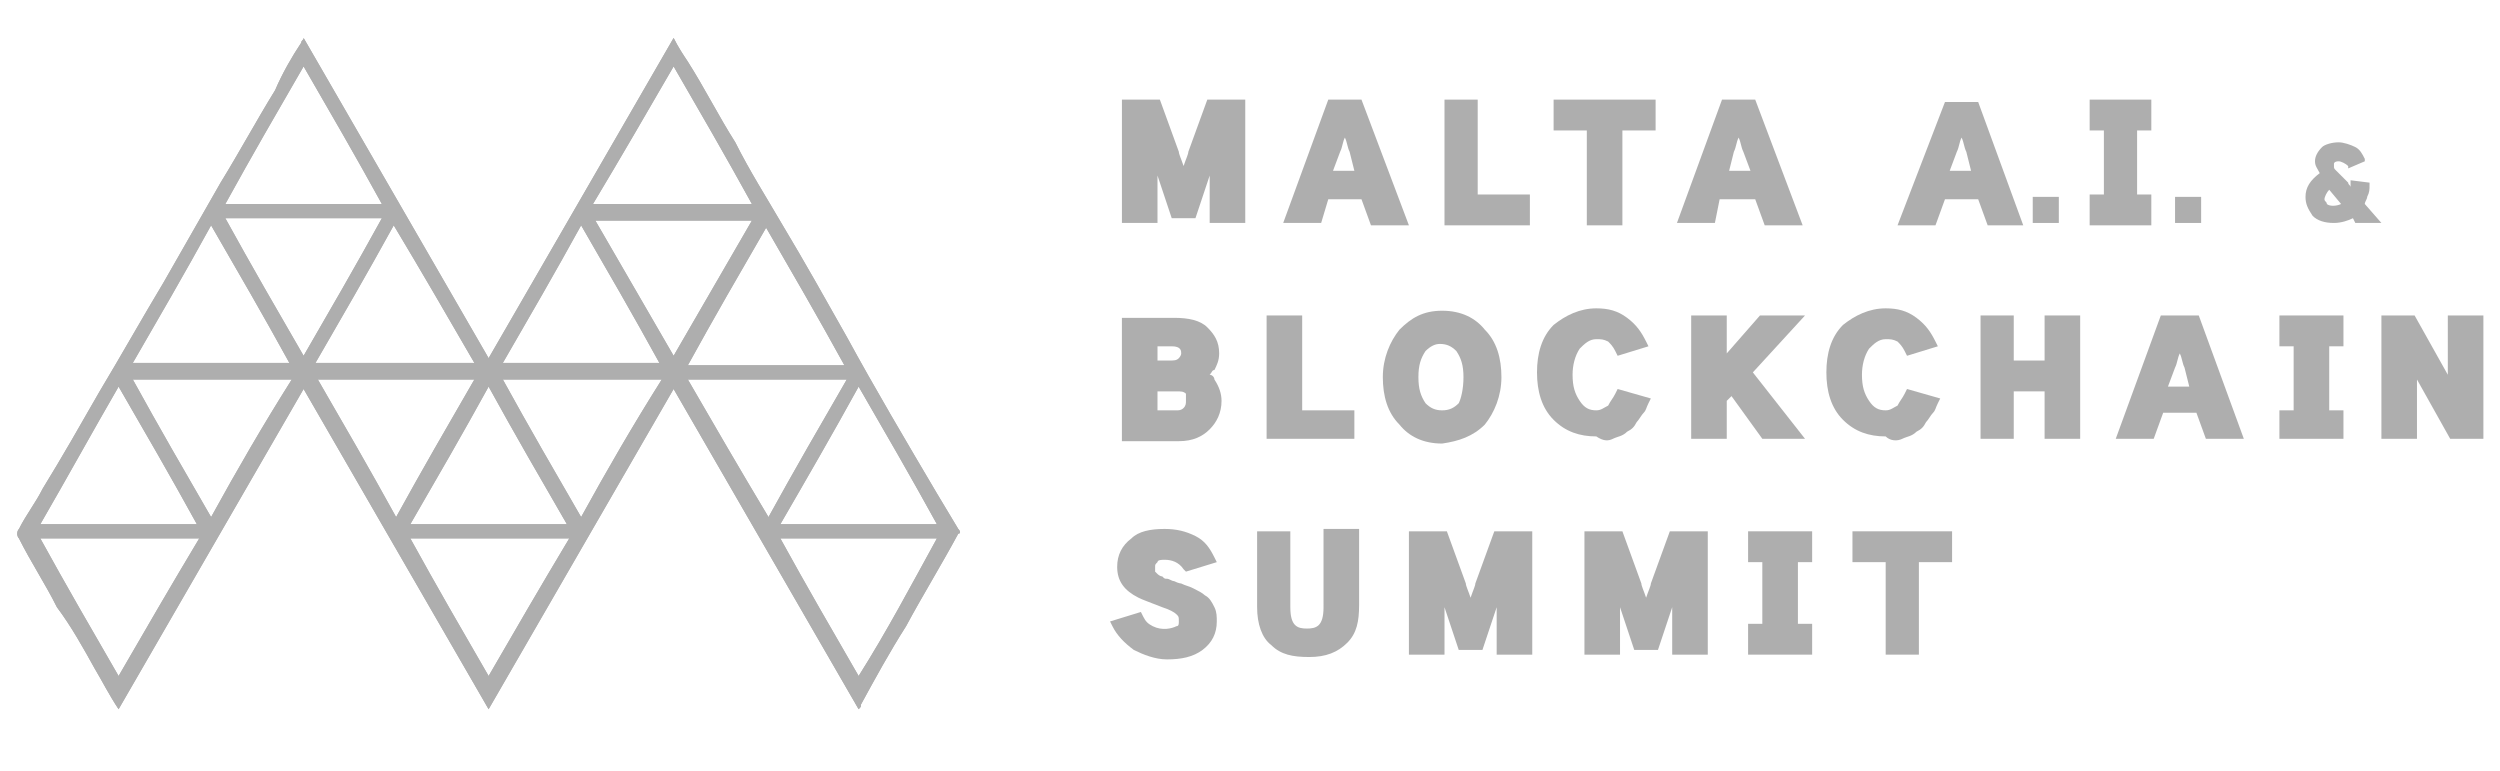 <?xml version="1.0" encoding="utf-8"?>
<!-- Generator: Adobe Illustrator 23.0.0, SVG Export Plug-In . SVG Version: 6.00 Build 0)  -->
<svg version="1.1" id="Livello_1" xmlns="http://www.w3.org/2000/svg" xmlns:xlink="http://www.w3.org/1999/xlink" x="0px" y="0px"
	 viewBox="0 0 105.4 32.5" style="enable-background:new 0 0 105.4 32.5;" xml:space="preserve">
<style type="text/css">
	.st0{opacity:0.5;}
	.st1{fill:#5D5D5D;}
	.st2{display:none;}
</style>
<g id="Layer_1">
	<g class="st0">
		<g>
			<path class="st1" d="M40.4,22.3c-0.3-0.5-0.6-1-0.9-1.5c-1.3-2.2-2.6-4.4-3.8-6.6c-0.9-1.6-1.8-3.2-2.7-4.7
				c-0.7-1.2-1.4-2.3-2-3.5c-0.7-1.1-1.3-2.3-2-3.4c-0.2-0.3-0.4-0.6-0.6-1c-2.6,4.5-5.2,9-7.8,13.5c-2.6-4.5-5.2-9-7.8-13.5
				c0,0.1-0.1,0.1-0.1,0.2c-0.4,0.6-0.8,1.3-1.1,2c-0.8,1.3-1.5,2.6-2.3,3.9c-0.8,1.4-1.6,2.8-2.4,4.2c-0.9,1.5-1.8,3.1-2.7,4.6
				c-0.8,1.4-1.6,2.8-2.4,4.1c-0.3,0.6-0.7,1.1-1,1.7c-0.1,0.1-0.1,0.3,0,0.4c0.5,1,1.1,1.9,1.6,2.9C3,26.4,3.5,27.3,4,28.2
				c0.3,0.5,0.6,1.1,1,1.7c2.6-4.5,5.2-9,7.8-13.5c2.6,4.5,5.2,9,7.8,13.5c2.6-4.5,5.2-9,7.8-13.5c2.6,4.5,5.2,9,7.8,13.5
				c0.1-0.1,0.1-0.1,0.1-0.2c0.6-1.1,1.2-2.2,1.9-3.3c0.7-1.3,1.5-2.6,2.2-3.9C40.5,22.5,40.5,22.4,40.4,22.3 M36.2,16.3
				c1.1,1.9,2.2,3.8,3.3,5.8h-6.6C34,20.2,35.1,18.3,36.2,16.3 M28.4,2.8c1.1,1.9,2.2,3.8,3.3,5.8h-6.7C26.2,6.6,27.3,4.7,28.4,2.8
				 M23.9,22.1h-6.6c1.1-1.9,2.2-3.8,3.3-5.8C21.7,18.3,22.8,20.2,23.9,22.1 M20,15.3h-6.7c1.1-1.9,2.2-3.8,3.3-5.8
				C17.8,11.5,18.9,13.4,20,15.3 M12.8,2.8c1.1,1.9,2.2,3.8,3.3,5.8H9.5C10.6,6.6,11.7,4.7,12.8,2.8 M5,16.3
				c1.1,1.9,2.2,3.8,3.3,5.8H1.7C2.8,20.2,3.9,18.2,5,16.3 M5,28.5c-1.1-1.9-2.2-3.8-3.3-5.8h6.7C7.2,24.7,6.1,26.6,5,28.5
				 M8.9,21.8c-1.1-1.9-2.2-3.8-3.3-5.8h6.7C11.1,17.9,10,19.8,8.9,21.8 M5.6,15.3c1.1-1.9,2.2-3.8,3.3-5.8c1.1,1.9,2.2,3.8,3.3,5.8
				H5.6z M12.8,15c-1.1-1.9-2.2-3.8-3.3-5.8h6.6C15,11.2,13.9,13.1,12.8,15 M13.4,16H20c-1.1,1.9-2.2,3.8-3.3,5.8
				C15.6,19.8,14.5,17.9,13.4,16 M20.6,28.5c-1.1-1.9-2.2-3.8-3.3-5.8h6.7C22.8,24.7,21.7,26.6,20.6,28.5 M24.5,21.8
				c-1.1-1.9-2.2-3.8-3.3-5.8h6.7C26.7,17.9,25.6,19.8,24.5,21.8 M21.2,15.3c1.1-1.9,2.2-3.8,3.3-5.8c1.1,1.9,2.2,3.8,3.3,5.8H21.2z
				 M25.1,9.3h6.6c-1.1,1.9-2.2,3.8-3.3,5.7C27.3,13.1,26.2,11.2,25.1,9.3 M32.3,9.6c1.1,1.9,2.2,3.8,3.3,5.8H29
				C30.1,13.4,31.2,11.5,32.3,9.6 M29,16h6.7c-1.1,1.9-2.2,3.8-3.3,5.8C31.2,19.8,30.1,17.9,29,16 M36.2,28.5
				c-1.1-1.9-2.2-3.8-3.3-5.8h6.6C38.4,24.7,37.4,26.6,36.2,28.5"/>
			<path class="st1" d="M40.4,22.3c-0.3-0.5-0.6-1-0.9-1.5c-1.3-2.2-2.6-4.4-3.8-6.6c-0.9-1.6-1.8-3.2-2.7-4.7
				c-0.7-1.2-1.4-2.3-2-3.5c-0.7-1.1-1.3-2.3-2-3.4c-0.2-0.3-0.4-0.6-0.6-1c-2.6,4.5-5.2,9-7.8,13.5c-2.6-4.5-5.2-9-7.8-13.5
				c0,0.1-0.1,0.1-0.1,0.2c-0.4,0.6-0.8,1.3-1.1,2c-0.8,1.3-1.5,2.6-2.3,3.9c-0.8,1.4-1.6,2.8-2.4,4.2c-0.9,1.5-1.8,3.1-2.7,4.6
				c-0.8,1.4-1.6,2.8-2.4,4.1c-0.3,0.6-0.7,1.1-1,1.7c-0.1,0.1-0.1,0.3,0,0.4c0.5,1,1.1,1.9,1.6,2.9C3,26.4,3.5,27.3,4,28.2
				c0.3,0.5,0.6,1.1,1,1.7c2.6-4.5,5.2-9,7.8-13.5c2.6,4.5,5.2,9,7.8,13.5c2.6-4.5,5.2-9,7.8-13.5c2.6,4.5,5.2,9,7.8,13.5
				c0.1-0.1,0.1-0.1,0.1-0.2c0.6-1.1,1.2-2.2,1.9-3.3c0.7-1.3,1.5-2.6,2.2-3.9C40.5,22.5,40.5,22.4,40.4,22.3z M36.2,16.3
				c1.1,1.9,2.2,3.8,3.3,5.8h-6.6C34,20.2,35.1,18.3,36.2,16.3z M28.4,2.8c1.1,1.9,2.2,3.8,3.3,5.8h-6.7C26.2,6.6,27.3,4.7,28.4,2.8
				z M23.9,22.1h-6.6c1.1-1.9,2.2-3.8,3.3-5.8C21.7,18.3,22.8,20.2,23.9,22.1z M20,15.3h-6.7c1.1-1.9,2.2-3.8,3.3-5.8
				C17.8,11.5,18.9,13.4,20,15.3z M12.8,2.8c1.1,1.9,2.2,3.8,3.3,5.8H9.5C10.6,6.6,11.7,4.7,12.8,2.8z M5,16.3
				c1.1,1.9,2.2,3.8,3.3,5.8H1.7C2.8,20.2,3.9,18.2,5,16.3z M5,28.5c-1.1-1.9-2.2-3.8-3.3-5.8h6.7C7.2,24.7,6.1,26.6,5,28.5z
				 M8.9,21.8c-1.1-1.9-2.2-3.8-3.3-5.8h6.7C11.1,17.9,10,19.8,8.9,21.8z M5.6,15.3c1.1-1.9,2.2-3.8,3.3-5.8
				c1.1,1.9,2.2,3.8,3.3,5.8H5.6z M12.8,15c-1.1-1.9-2.2-3.8-3.3-5.8h6.6C15,11.2,13.9,13.1,12.8,15z M13.4,16H20
				c-1.1,1.9-2.2,3.8-3.3,5.8C15.6,19.8,14.5,17.9,13.4,16z M20.6,28.5c-1.1-1.9-2.2-3.8-3.3-5.8h6.7C22.8,24.7,21.7,26.6,20.6,28.5
				z M24.5,21.8c-1.1-1.9-2.2-3.8-3.3-5.8h6.7C26.7,17.9,25.6,19.8,24.5,21.8z M21.2,15.3c1.1-1.9,2.2-3.8,3.3-5.8
				c1.1,1.9,2.2,3.8,3.3,5.8H21.2z M25.1,9.3h6.6c-1.1,1.9-2.2,3.8-3.3,5.7C27.3,13.1,26.2,11.2,25.1,9.3z M32.3,9.6
				c1.1,1.9,2.2,3.8,3.3,5.8H29C30.1,13.4,31.2,11.5,32.3,9.6z M29,16h6.7c-1.1,1.9-2.2,3.8-3.3,5.8C31.2,19.8,30.1,17.9,29,16z
				 M36.2,28.5c-1.1-1.9-2.2-3.8-3.3-5.8h6.6C38.4,24.7,37.4,26.6,36.2,28.5z"/>
			<path class="st1" d="M50.1,6.4c0,0.1-0.1,0.3-0.2,0.6c-0.1-0.3-0.2-0.5-0.2-0.6l-0.8-2.2h-1.6v5.2h1.5v-2l0.6,1.8h1l0.6-1.8v2
				h1.5V4.2h-1.6L50.1,6.4z"/>
			<path class="st1" d="M57.4,4.2H56l-1.9,5.2h1.6L56,8.4h1.4l0.4,1.1h1.6L57.4,4.2z M57.1,7.2h-0.9l0.3-0.8
				c0.1-0.2,0.1-0.4,0.2-0.6c0.1,0.2,0.1,0.4,0.2,0.6L57.1,7.2z"/>
			<polygon class="st1" points="64.5,8.2 62.3,8.2 62.3,4.2 60.9,4.2 60.9,9.5 64.5,9.5 			"/>
			<polygon class="st1" points="66.9,9.5 68.4,9.5 68.4,5.5 69.8,5.5 69.8,4.2 65.5,4.2 65.5,5.5 66.9,5.5 			"/>
			<path class="st1" d="M99.7,8.6c0-0.1,0.1-0.2,0.1-0.3c0.1-0.2,0.1-0.3,0.1-0.5l0-0.1l-0.8-0.1l0,0.1c0,0.1,0,0.2,0,0.2
				c0-0.1-0.1-0.1-0.1-0.2c-0.1-0.1-0.2-0.2-0.3-0.3c-0.1-0.1-0.1-0.1-0.2-0.2c-0.1-0.1-0.1-0.1-0.1-0.2c0-0.1,0-0.1,0-0.1
				c0,0,0-0.1,0.2-0.1c0.1,0,0.3,0.1,0.4,0.2L99,7.1l0.7-0.3l0-0.1c-0.1-0.2-0.2-0.4-0.4-0.5C99.1,6.1,98.8,6,98.6,6
				c-0.3,0-0.6,0.1-0.7,0.2c-0.2,0.2-0.3,0.4-0.3,0.6c0,0.2,0.1,0.3,0.2,0.5c-0.4,0.3-0.6,0.6-0.6,1c0,0.3,0.1,0.5,0.3,0.8
				c0.2,0.2,0.5,0.3,0.9,0.3c0.3,0,0.6-0.1,0.8-0.2l0.1,0.2h1.1L99.7,8.6z M98.1,8.6C98.1,8.5,98,8.5,98,8.4c0-0.1,0.1-0.3,0.2-0.4
				l0.5,0.6C98.5,8.7,98.2,8.7,98.1,8.6"/>
			<path class="st1" d="M51,15.8c0.1-0.1,0.1-0.2,0.2-0.2c0.1-0.2,0.2-0.4,0.2-0.7c0-0.5-0.2-0.8-0.5-1.1c-0.3-0.3-0.8-0.4-1.4-0.4
				h-2.2v5.2h2.4c0.6,0,1-0.2,1.3-0.5c0.3-0.3,0.5-0.7,0.5-1.2c0-0.3-0.1-0.6-0.3-0.9C51.2,15.9,51.1,15.8,51,15.8 M48.8,15.2v-0.6
				h0.6c0.4,0,0.4,0.2,0.4,0.3c0,0.1-0.1,0.2-0.1,0.2c-0.1,0.1-0.2,0.1-0.4,0.1H48.8z M50,16.9c0,0.1,0,0.2-0.1,0.3
				c-0.1,0.1-0.2,0.1-0.3,0.1h-0.8v-0.8h0.8c0.2,0,0.3,0,0.4,0.1C50,16.7,50,16.8,50,16.9"/>
			<polygon class="st1" points="57.1,17.3 54.9,17.3 54.9,13.3 53.4,13.3 53.4,18.5 57.1,18.5 			"/>
			<path class="st1" d="M62.6,17.9c0.4-0.5,0.7-1.2,0.7-2c0-0.8-0.2-1.5-0.7-2c-0.4-0.5-1-0.8-1.8-0.8s-1.3,0.3-1.8,0.8
				c-0.4,0.5-0.7,1.2-0.7,2s0.2,1.5,0.7,2c0.4,0.5,1,0.8,1.8,0.8C61.5,18.6,62.1,18.4,62.6,17.9 M61.5,17c-0.2,0.2-0.4,0.3-0.7,0.3
				s-0.5-0.1-0.7-0.3c-0.2-0.3-0.3-0.6-0.3-1.1c0-0.5,0.1-0.8,0.3-1.1c0.2-0.2,0.4-0.3,0.6-0.3c0.3,0,0.5,0.1,0.7,0.3
				c0.2,0.3,0.3,0.6,0.3,1.1C61.7,16.4,61.6,16.8,61.5,17"/>
			<path class="st1" d="M68,18.5c0.2-0.1,0.4-0.1,0.6-0.3c0.2-0.1,0.3-0.2,0.4-0.4c0.1-0.1,0.2-0.3,0.3-0.4c0.1-0.1,0.1-0.2,0.2-0.4
				l0.1-0.2l-1.4-0.4l-0.1,0.2c-0.1,0.2-0.2,0.3-0.3,0.5c-0.2,0.1-0.3,0.2-0.5,0.2c-0.3,0-0.5-0.1-0.7-0.4c-0.2-0.3-0.3-0.6-0.3-1.1
				c0-0.4,0.1-0.8,0.3-1.1c0.2-0.2,0.4-0.4,0.7-0.4c0.2,0,0.3,0,0.5,0.1c0.1,0.1,0.2,0.2,0.3,0.4l0.1,0.2l1.3-0.4l-0.1-0.2
				c-0.2-0.4-0.4-0.7-0.8-1c-0.4-0.3-0.8-0.4-1.3-0.4c-0.7,0-1.3,0.3-1.8,0.7c-0.5,0.5-0.7,1.2-0.7,2c0,0.8,0.2,1.5,0.7,2
				c0.5,0.5,1.1,0.7,1.8,0.7C67.6,18.6,67.8,18.6,68,18.5"/>
			<polygon class="st1" points="76.1,18.5 73.9,15.7 76.1,13.3 74.2,13.3 72.8,14.9 72.8,13.3 71.3,13.3 71.3,18.5 72.8,18.5 
				72.8,16.9 73,16.7 74.3,18.5 			"/>
			<path class="st1" d="M80.2,18.5c0.2-0.1,0.4-0.1,0.6-0.3c0.2-0.1,0.3-0.2,0.4-0.4c0.1-0.1,0.2-0.3,0.3-0.4
				c0.1-0.1,0.1-0.2,0.2-0.4l0.1-0.2l-1.4-0.4l-0.1,0.2c-0.1,0.2-0.2,0.3-0.3,0.5c-0.2,0.1-0.3,0.2-0.5,0.2c-0.3,0-0.5-0.1-0.7-0.4
				c-0.2-0.3-0.3-0.6-0.3-1.1c0-0.4,0.1-0.8,0.3-1.1c0.2-0.2,0.4-0.4,0.7-0.4c0.2,0,0.3,0,0.5,0.1c0.1,0.1,0.2,0.2,0.3,0.4l0.1,0.2
				l1.3-0.4l-0.1-0.2c-0.2-0.4-0.4-0.7-0.8-1c-0.4-0.3-0.8-0.4-1.3-0.4c-0.7,0-1.3,0.3-1.8,0.7c-0.5,0.5-0.7,1.2-0.7,2
				c0,0.8,0.2,1.5,0.7,2c0.5,0.5,1.1,0.7,1.8,0.7C79.7,18.6,80,18.6,80.2,18.5"/>
			<polygon class="st1" points="86.2,15.2 84.9,15.2 84.9,13.3 83.5,13.3 83.5,18.5 84.9,18.5 84.9,16.5 86.2,16.5 86.2,18.5 
				87.7,18.5 87.7,13.3 86.2,13.3 			"/>
			<path class="st1" d="M103.2,13.3v2.1c0,0.1,0,0.3,0,0.4l-1.4-2.5h-1.4v5.2h1.5v-2.1c0-0.1,0-0.2,0-0.4l1.4,2.5h1.4v-5.2
				L103.2,13.3L103.2,13.3z"/>
			<path class="st1" d="M49.1,23.6c0.3,0,0.6,0.1,0.8,0.4l0.1,0.1l1.3-0.4l-0.1-0.2c-0.2-0.4-0.4-0.7-0.8-0.9
				c-0.4-0.2-0.8-0.3-1.3-0.3c-0.6,0-1.1,0.1-1.4,0.4c-0.4,0.3-0.6,0.7-0.6,1.2c0,0.6,0.3,1,0.9,1.3c0.2,0.1,0.5,0.2,1,0.4
				c0.3,0.1,0.5,0.2,0.6,0.3c0.1,0.1,0.1,0.1,0.1,0.3c0,0.1,0,0.2-0.1,0.2c-0.2,0.1-0.6,0.2-1,0c-0.2-0.1-0.3-0.2-0.4-0.4l-0.1-0.2
				l-1.3,0.4l0.1,0.2c0.2,0.4,0.5,0.7,0.9,1c0.4,0.2,0.9,0.4,1.4,0.4c0.6,0,1.1-0.1,1.5-0.4c0.4-0.3,0.6-0.7,0.6-1.2
				c0-0.2,0-0.4-0.1-0.6c-0.1-0.2-0.2-0.4-0.4-0.5c-0.1-0.1-0.3-0.2-0.5-0.3c-0.2-0.1-0.3-0.1-0.5-0.2c0,0-0.1,0-0.3-0.1
				c-0.1,0-0.2-0.1-0.3-0.1c-0.1,0-0.1,0-0.2-0.1c-0.1,0-0.2-0.1-0.2-0.1c0,0-0.1-0.1-0.1-0.1c0,0,0,0,0-0.1c0,0,0-0.1,0-0.1
				c0-0.1,0-0.1,0.1-0.2C48.8,23.6,49,23.6,49.1,23.6"/>
			<path class="st1" d="M55.8,25.6c0,0.8-0.3,0.9-0.7,0.9s-0.7-0.1-0.7-0.9v-3.2H53v3.2c0,0.7,0.2,1.3,0.6,1.6
				c0.4,0.4,0.9,0.5,1.6,0.5c0.7,0,1.2-0.2,1.6-0.6c0.4-0.4,0.5-0.9,0.5-1.6v-3.2h-1.5L55.8,25.6L55.8,25.6z"/>
			<path class="st1" d="M62.2,24.6c0,0.1-0.1,0.3-0.2,0.6c-0.1-0.3-0.2-0.5-0.2-0.6L61,22.4h-1.6v5.2h1.5v-2l0.6,1.8h1l0.6-1.8v2
				h1.5v-5.2H63L62.2,24.6z"/>
			<path class="st1" d="M69.6,24.6c0,0.1-0.1,0.3-0.2,0.6c-0.1-0.3-0.2-0.5-0.2-0.6l-0.8-2.2h-1.6v5.2h1.5v-2l0.6,1.8h1l0.6-1.8v2
				H72v-5.2h-1.6L69.6,24.6z"/>
			<polygon class="st1" points="78.1,23.7 79.5,23.7 79.5,27.6 80.9,27.6 80.9,23.7 82.3,23.7 82.3,22.4 78.1,22.4 			"/>
			<rect x="85.7" y="8.3" class="st1" width="1.1" height="1.1"/>
			<rect x="91.7" y="8.3" class="st1" width="1.1" height="1.1"/>
			<path class="st1" d="M72.5,8.4H74l0.4,1.1h1.6L74,4.2h-1.4l-1.9,5.2h1.6L72.5,8.4z M73.1,6.4c0.1-0.2,0.1-0.4,0.2-0.6
				c0.1,0.2,0.1,0.4,0.2,0.6l0.3,0.8h-0.9L73.1,6.4z"/>
			<path class="st1" d="M85.3,9.5l-1.9-5.2h-1.4L80,9.5h1.6l0.4-1.1h1.4l0.4,1.1H85.3z M83.1,7.2h-0.9l0.3-0.8
				c0.1-0.2,0.1-0.4,0.2-0.6c0.1,0.2,0.1,0.4,0.2,0.6L83.1,7.2z"/>
			<path class="st1" d="M91.1,13.3l-1.9,5.2h1.6l0.4-1.1h1.4l0.4,1.1h1.6l-1.9-5.2H91.1z M92.3,16.3h-0.9l0.3-0.8
				c0.1-0.2,0.1-0.4,0.2-0.6c0.1,0.2,0.1,0.4,0.2,0.6L92.3,16.3z"/>
			<polygon class="st1" points="90.7,9.5 90.7,8.2 90.1,8.2 90.1,5.5 90.7,5.5 90.7,4.2 90.1,4.2 88.7,4.2 88.1,4.2 88.1,5.5 
				88.7,5.5 88.7,8.2 88.1,8.2 88.1,9.5 88.7,9.5 90.1,9.5 			"/>
			<polygon class="st1" points="96.7,13.3 96.1,13.3 96.1,14.6 96.7,14.6 96.7,17.3 96.1,17.3 96.1,18.5 96.7,18.5 98.2,18.5 
				98.8,18.5 98.8,17.3 98.2,17.3 98.2,14.6 98.8,14.6 98.8,13.3 98.2,13.3 			"/>
			<polygon class="st1" points="74.3,22.4 73.7,22.4 73.7,23.7 74.3,23.7 74.3,26.3 73.7,26.3 73.7,27.6 74.3,27.6 75.8,27.6 
				76.4,27.6 76.4,26.3 75.8,26.3 75.8,23.7 76.4,23.7 76.4,22.4 75.8,22.4 			"/>
		</g>
	</g>
</g>
<g id="Layer_2" class="st2">
</g>
</svg>
